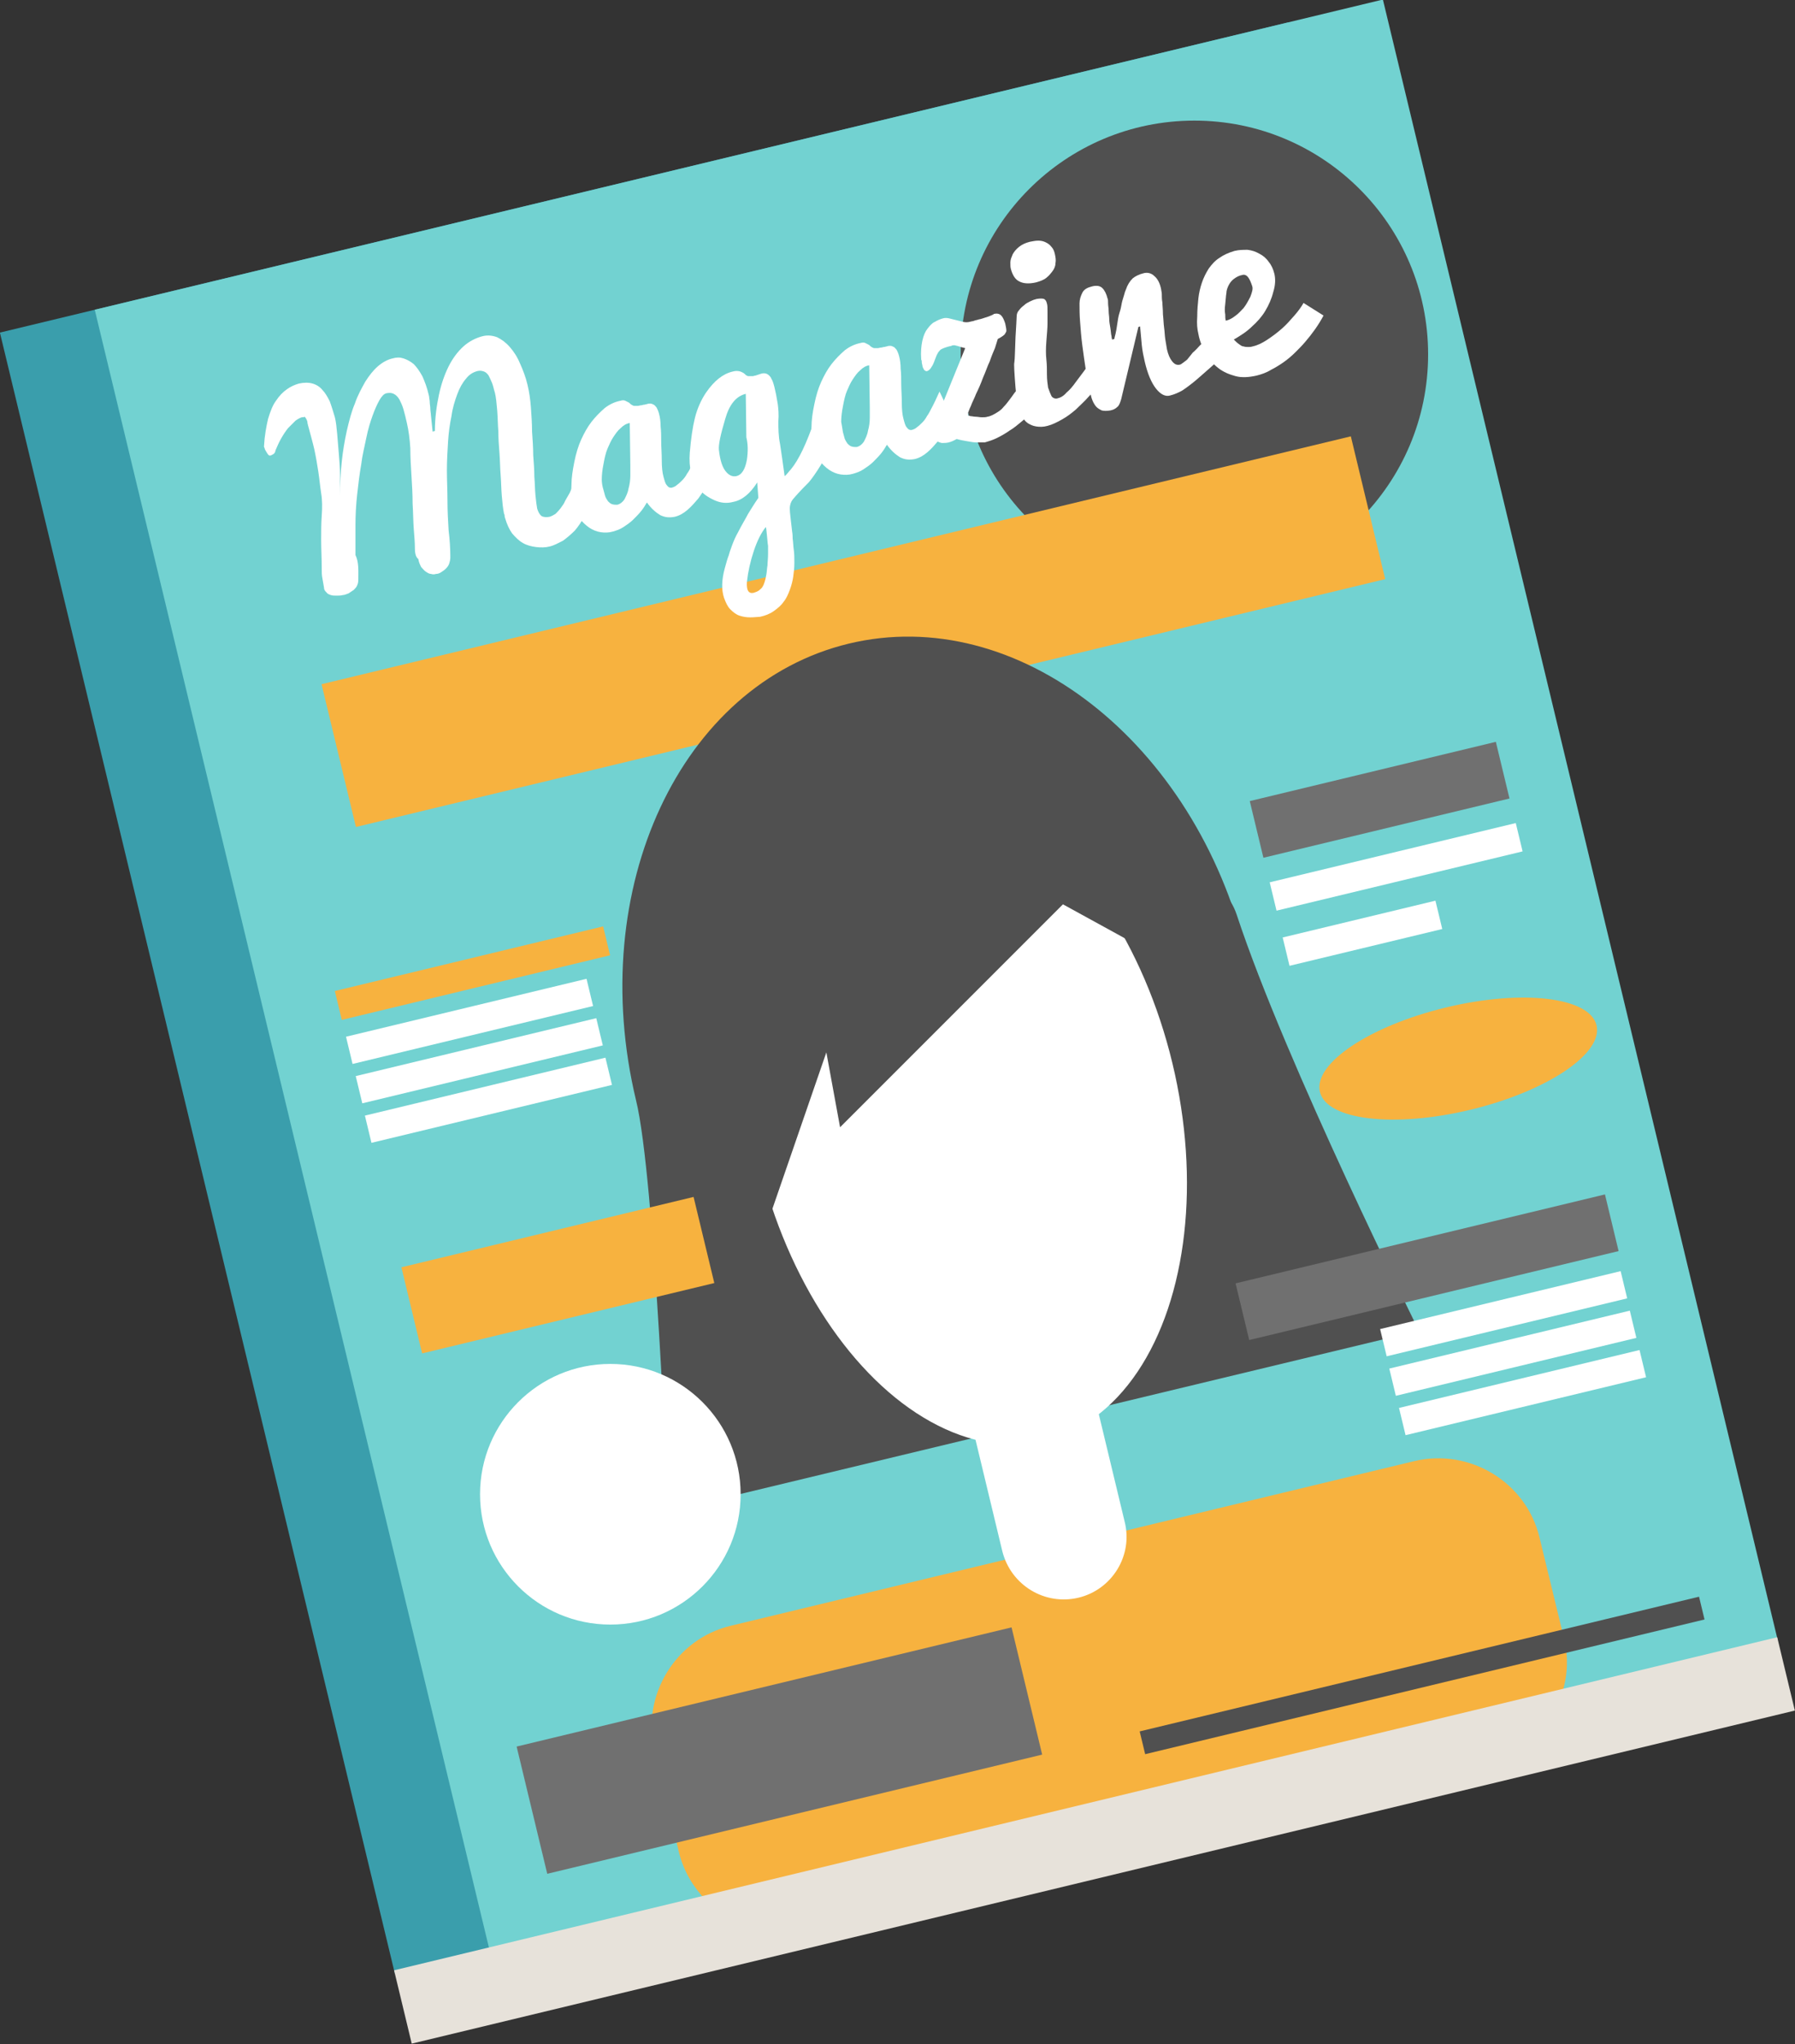 <?xml version="1.0" encoding="utf-8"?>
<!-- Generator: Adobe Illustrator 19.0.0, SVG Export Plug-In . SVG Version: 6.00 Build 0)  -->
<svg version="1.1" id="Layer_1" xmlns="http://www.w3.org/2000/svg" xmlns:xlink="http://www.w3.org/1999/xlink" x="0px" y="0px"
	 width="314.1px" height="357.6px" viewBox="0 0 314.1 357.6" style="enable-background:new 0 0 314.1 357.6;" xml:space="preserve"
	>
<rect x="0" y="0" width="314.1" height="357.6" fill="#333333" stroke="none"/>
<style type="text/css">
	.st0{fill:#3A9EAC;}
	.st1{fill:#72D2D1;}
	.st2{fill:#505050;}
	.st3{fill:#F7B23F;}
	.st4{fill:#FFFFFF;}
	.st5{fill:#707070;}
	.st6{fill:#E7E2DA;}
</style>
<g id="XMLID_4466_">
	<g id="XMLID_4910_">
		<g id="XMLID_5027_">
			<g id="XMLID_5028_">
				
					<rect id="XMLID_5029_" x="31.3" y="27" transform="matrix(0.972 -0.234 0.234 0.972 -36.757 39.262)" class="st0" width="231.9" height="295.3"/>
			</g>
		</g>
		<g id="XMLID_5024_">
			<g id="XMLID_5025_">
				
					<rect id="XMLID_5026_" x="47.9" y="23" transform="matrix(0.972 -0.234 0.234 0.972 -35.361 43.04)" class="st1" width="231.9" height="295.3"/>
			</g>
		</g>
		<g id="XMLID_5021_">
			<g id="XMLID_5022_">
				<circle id="XMLID_5023_" class="st2" cx="209" cy="62" r="40.9"/>
			</g>
		</g>
		<g id="XMLID_5018_">
			<g id="XMLID_5019_">
				
					<rect id="XMLID_5020_" x="56.7" y="97.7" transform="matrix(0.972 -0.234 0.234 0.972 -21.707 37.995)" class="st3" width="185.3" height="25.7"/>
			</g>
		</g>
		<g id="XMLID_5015_">
			<g id="XMLID_5016_">
				<path id="XMLID_5017_" class="st3" d="M273.3,296.3c1-3,1.2-6.3,0.4-9.6l-4.3-17.7c-2.3-9.7-12.2-15.7-21.9-13.4l-119.6,28.8
					c-9.7,2.3-15.7,12.2-13.4,21.9l4.3,17.7c0.8,3.3,2.5,6.1,4.7,8.4L273.3,296.3z"/>
			</g>
		</g>
		<g id="XMLID_5002_">
			<g id="XMLID_5012_">
				<g id="XMLID_5013_">
					<path id="XMLID_5014_" class="st2" d="M248.3,232.8l-131.4,31.6l2-81c0,0,88.8-49.5,97.5-23.4
						C225,186.1,248.3,232.8,248.3,232.8z"/>
				</g>
			</g>
			<g id="XMLID_5009_">
				<g id="XMLID_5010_">
					
						<ellipse id="XMLID_5011_" transform="matrix(0.972 -0.234 0.234 0.972 -40.855 44.9)" class="st4" cx="169" cy="194.8" rx="37.2" ry="59"/>
				</g>
			</g>
			<g id="XMLID_5006_">
				<g id="XMLID_5007_">
					<path id="XMLID_5008_" class="st2" d="M218.1,166.8c0.8,3.4,1.4,6.7,1.8,10L186,158.2l-39,39l-2.4-13.1l-27.7,80.3
						c0,0-2.3-58.6-5.6-71.9c-8.9-37.1,7.8-72.8,37.2-79.9C178,105.5,209.1,129.8,218.1,166.8z"/>
				</g>
			</g>
			<g id="XMLID_5003_">
				<g id="XMLID_5004_">
					<path id="XMLID_5005_" class="st4" d="M188.7,279.5L188.7,279.5c-5.9,1.4-11.8-2.2-13.3-8.1l-11.4-47.4
						c-1.4-5.9,2.2-11.8,8.1-13.3l0,0c5.9-1.4,11.8,2.2,13.3,8.1l11.4,47.4C198.3,272.1,194.6,278.1,188.7,279.5z"/>
				</g>
			</g>
		</g>
		<g id="XMLID_4999_">
			<g id="XMLID_5000_">
				
					<rect id="XMLID_5001_" x="91.8" y="294.9" transform="matrix(0.972 -0.234 0.234 0.972 -67.834 40.376)" class="st5" width="89.1" height="22.9"/>
			</g>
		</g>
		<g id="XMLID_4996_">
			<g id="XMLID_4997_">
				
					<rect id="XMLID_4998_" x="219.3" y="134.9" transform="matrix(0.972 -0.234 0.234 0.972 -26.034 60.333)" class="st5" width="44.3" height="10.2"/>
			</g>
		</g>
		<g id="XMLID_4993_">
			<g id="XMLID_4994_">
				
					<rect id="XMLID_4995_" x="216.5" y="216.7" transform="matrix(0.972 -0.234 0.234 0.972 -44.938 64.538)" class="st5" width="66.5" height="10.2"/>
			</g>
		</g>
		<g id="XMLID_4990_">
			<g id="XMLID_4991_">
				
					<rect id="XMLID_4992_" x="222.2" y="149.2" transform="matrix(0.972 -0.234 0.234 0.972 -28.711 61.322)" class="st4" width="44.3" height="5.1"/>
			</g>
		</g>
		<g id="XMLID_4987_">
			<g id="XMLID_4988_">
				
					<rect id="XMLID_4989_" x="224.7" y="160.8" transform="matrix(0.972 -0.234 0.234 0.972 -31.584 60.28)" class="st4" width="27.5" height="5.1"/>
			</g>
		</g>
		<g id="XMLID_4984_">
			<g id="XMLID_4985_">
				
					<rect id="XMLID_4986_" x="58.5" y="167.7" transform="matrix(0.972 -0.234 0.234 0.972 -37.513 24.047)" class="st3" width="48.3" height="5.2"/>
			</g>
		</g>
		<g id="XMLID_4981_">
			<g id="XMLID_4982_">
				
					<rect id="XMLID_4983_" x="71.3" y="215.4" transform="matrix(0.972 -0.234 0.234 0.972 -49.467 29.011)" class="st3" width="52.6" height="15.5"/>
			</g>
		</g>
		<g id="XMLID_4978_">
			<g id="XMLID_4979_">
				
					<ellipse id="XMLID_4980_" transform="matrix(0.972 -0.234 0.234 0.972 -36.245 64.795)" class="st3" cx="255.2" cy="185.3" rx="24.9" ry="9.2"/>
			</g>
		</g>
		<g id="XMLID_4975_">
			<g id="XMLID_4976_">
				
					<rect id="XMLID_4977_" x="60.5" y="176.3" transform="matrix(0.972 -0.234 0.234 0.972 -39.513 24.155)" class="st4" width="43.3" height="4.9"/>
			</g>
		</g>
		<g id="XMLID_4972_">
			<g id="XMLID_4973_">
				
					<rect id="XMLID_4974_" x="62.2" y="183.2" transform="matrix(0.972 -0.234 0.234 0.972 -41.078 24.733)" class="st4" width="43.3" height="4.9"/>
			</g>
		</g>
		<g id="XMLID_4969_">
			<g id="XMLID_4970_">
				
					<rect id="XMLID_4971_" x="63.8" y="190.1" transform="matrix(0.972 -0.234 0.234 0.972 -42.643 25.312)" class="st4" width="43.3" height="4.9"/>
			</g>
		</g>
		<g id="XMLID_4965_">
			<g id="XMLID_4966_">
				
					<rect id="XMLID_4968_" x="241.5" y="227.5" transform="matrix(0.972 -0.234 0.234 0.972 -46.471 67.884)" class="st4" width="43.3" height="4.9"/>
			</g>
		</g>
		<g id="XMLID_4961_">
			<g id="XMLID_4962_">
				
					<rect id="XMLID_4963_" x="243.1" y="234.4" transform="matrix(0.972 -0.234 0.234 0.972 -48.036 68.463)" class="st4" width="43.3" height="4.9"/>
			</g>
		</g>
		<g id="XMLID_4958_">
			<g id="XMLID_4959_">
				
					<rect id="XMLID_4960_" x="244.8" y="241.3" transform="matrix(0.972 -0.234 0.234 0.972 -49.602 69.041)" class="st4" width="43.3" height="4.9"/>
			</g>
		</g>
		<g id="XMLID_4955_">
			<g id="XMLID_4956_">
				<circle id="XMLID_4957_" class="st4" cx="106.8" cy="261.4" r="22.8"/>
			</g>
		</g>
		<g id="XMLID_4914_">
			<g id="XMLID_4949_">
				<g id="XMLID_4950_">
					<path id="XMLID_4951_" class="st4" d="M62.7,101.2c0,0.4,0,0.8-0.2,1.2c-0.1,0.3-0.4,0.6-0.6,0.8c-0.3,0.2-0.6,0.4-0.9,0.6
						c-0.3,0.1-0.7,0.3-1,0.3c-0.4,0.1-0.7,0.1-1.1,0.1c-0.4,0-0.7,0-1-0.1c-0.3-0.1-0.6-0.2-0.8-0.5c-0.2-0.2-0.4-0.4-0.4-0.8
						c-0.1-0.6-0.2-1.1-0.3-1.7c-0.1-0.5-0.1-1-0.1-1.6c0-1.8-0.1-3.4-0.1-5c0-1.5,0-3,0.1-4.3c0.1-1.4,0.1-2.7-0.1-3.9
						c-0.2-1.3-0.3-2.5-0.5-3.8c-0.2-1.3-0.4-2.5-0.7-3.9c-0.3-1.3-0.7-2.7-1.1-4.2c0-0.1-0.1-0.3-0.1-0.5c0-0.2-0.1-0.4-0.2-0.6
						c-0.1-0.2-0.2-0.3-0.3-0.4C53.2,73,53,73,52.8,73c-0.3,0.1-0.7,0.3-1.1,0.6c-0.4,0.4-0.8,0.8-1.3,1.3c-0.4,0.5-0.8,1.1-1.2,1.8
						c-0.4,0.7-0.7,1.4-1,2.1c0,0.2-0.1,0.4-0.3,0.6c-0.2,0.1-0.3,0.2-0.6,0.3c-0.1,0-0.2,0-0.3-0.1c-0.1-0.1-0.2-0.2-0.3-0.4
						c-0.1-0.2-0.2-0.3-0.3-0.5c-0.1-0.2-0.1-0.4-0.2-0.5c0-0.1,0-0.2,0-0.2c0.1-1.8,0.4-3.4,0.7-4.7c0.4-1.3,0.8-2.4,1.4-3.2
						c0.6-0.9,1.2-1.5,1.9-2c0.7-0.5,1.4-0.8,2.1-1c0.9-0.2,1.7-0.2,2.4,0c0.7,0.2,1.3,0.6,1.7,1.1c0.5,0.5,0.9,1.2,1.3,2
						c0.3,0.8,0.6,1.8,0.9,2.8c0.2,0.8,0.3,1.8,0.4,2.9c0.1,1.1,0.2,2.3,0.3,3.6c0.1,1.2,0.2,2.5,0.2,3.7c0,1.2,0,2.4,0,3.5
						c0-2,0.1-4,0.3-5.9c0.2-1.9,0.5-3.7,0.9-5.5c0.4-1.7,0.8-3.3,1.4-4.7c0.5-1.5,1.2-2.7,1.8-3.8c0.7-1.1,1.4-2,2.2-2.7
						c0.8-0.7,1.7-1.2,2.6-1.4c0.7-0.2,1.3-0.2,1.9,0c0.6,0.2,1.2,0.5,1.8,1c0.5,0.5,1,1.2,1.5,2.1c0.4,0.9,0.8,1.9,1.1,3.2
						c0,0.1,0.1,0.3,0.1,0.5c0,0.2,0.1,0.5,0.1,0.9c0,0.3,0.1,0.7,0.1,1.1c0,0.4,0.1,0.8,0.1,1.1c0.1,0.9,0.2,1.9,0.3,2.9l0.4-0.1
						c0-2.3,0.3-4.4,0.7-6.3c0.4-1.9,1-3.6,1.7-5c0.7-1.4,1.6-2.6,2.6-3.5c1-0.9,2.2-1.5,3.4-1.8c0.9-0.2,1.7-0.1,2.5,0.2
						c0.8,0.4,1.5,0.9,2.2,1.7c0.7,0.8,1.3,1.7,1.8,2.9c0.5,1.1,1,2.4,1.3,3.7c0.3,1.2,0.5,2.6,0.6,4c0.1,1.4,0.2,2.8,0.2,4.2
						c0.1,1.4,0.2,2.8,0.2,4.1c0.1,1.4,0.2,2.6,0.2,3.8c0.1,1.2,0.1,2.3,0.2,3.3c0.1,1,0.2,1.8,0.3,2.3c0.2,0.6,0.4,1,0.8,1.3
						c0.4,0.2,0.9,0.2,1.4,0.1c0.3-0.1,0.7-0.3,1-0.5c0.3-0.3,0.6-0.6,0.9-1c0.3-0.4,0.6-0.8,0.8-1.3c0.3-0.5,0.5-0.9,0.8-1.4
						c0.5-1.1,1-2.3,1.5-3.7c0,0,0.1,0.2,0.3,0.4c0.2,0.2,0.4,0.6,0.8,1.1c0.4,0.5,0.9,1.3,1.6,2.3c-0.4,1.4-0.9,2.7-1.5,3.8
						c-0.6,1.1-1.2,2-1.8,2.7c-0.7,0.7-1.4,1.3-2.1,1.8c-0.8,0.4-1.5,0.8-2.3,1c-0.8,0.2-1.6,0.2-2.4,0.1c-0.8-0.1-1.6-0.3-2.3-0.7
						c-0.7-0.4-1.3-1-1.9-1.7c-0.5-0.7-0.9-1.6-1.2-2.6c0-0.1-0.1-0.2-0.1-0.4c0-0.1,0-0.3-0.1-0.4c-0.2-1-0.3-2-0.4-3.2
						c-0.1-1.2-0.1-2.3-0.2-3.6c-0.1-1.2-0.1-2.5-0.2-3.8c-0.1-1.3-0.2-2.5-0.2-3.8c-0.1-1.3-0.1-2.5-0.2-3.7
						c-0.1-1.2-0.2-2.3-0.4-3.1c-0.2-0.6-0.3-1.2-0.5-1.7c-0.2-0.5-0.4-0.9-0.6-1.3c-0.2-0.3-0.5-0.6-0.8-0.7
						c-0.3-0.1-0.6-0.2-1.1-0.1c-0.8,0.2-1.5,0.6-2.1,1.4c-0.6,0.7-1.1,1.6-1.5,2.7c-0.4,1.1-0.8,2.3-1,3.8
						c-0.3,1.4-0.5,2.9-0.6,4.5c-0.1,1.6-0.2,3.3-0.2,5c0,1.7,0.1,3.5,0.1,5.3c0,1.8,0.1,3.6,0.2,5.2c0.2,1.6,0.3,3.2,0.3,4.7
						c0,0.4-0.1,0.8-0.2,1.1c-0.1,0.3-0.3,0.6-0.6,0.9c-0.2,0.2-0.5,0.4-0.8,0.6c-0.3,0.2-0.6,0.3-0.9,0.3c-0.3,0.1-0.6,0.1-0.9,0
						c-0.3,0-0.6-0.2-0.9-0.4c-0.3-0.2-0.5-0.5-0.8-0.8c-0.2-0.4-0.4-0.8-0.5-1.4c-0.4-0.3-0.6-0.9-0.6-1.9c0-1-0.1-2.1-0.2-3.4
						c-0.1-1.3-0.1-2.8-0.2-4.4c0-1.6-0.1-3.3-0.2-4.9c-0.1-1.6-0.2-3.2-0.2-4.8c-0.1-1.6-0.3-3.1-0.6-4.4c-0.2-0.9-0.4-1.7-0.6-2.4
						c-0.2-0.7-0.5-1.3-0.7-1.7c-0.3-0.5-0.6-0.8-1-1c-0.4-0.2-0.8-0.2-1.3-0.1c-0.4,0.1-0.8,0.5-1.2,1.2c-0.4,0.7-0.8,1.6-1.2,2.7
						c-0.4,1.1-0.8,2.4-1.1,3.9c-0.3,1.5-0.7,3-0.9,4.7c-0.3,1.7-0.5,3.4-0.7,5.2c-0.2,1.8-0.3,3.6-0.3,5.4c0,1.8,0,3.5,0,5.2
						C62.8,98.3,62.7,99.8,62.7,101.2z"/>
				</g>
			</g>
			<g id="XMLID_4944_">
				<g id="XMLID_4945_">
					<path id="XMLID_4946_" class="st4" d="M124.5,83c-0.2,0.5-0.5,1.2-0.9,2c-0.4,0.8-0.9,1.5-1.4,2.2c-0.6,0.7-1.2,1.4-1.9,2
						c-0.7,0.6-1.4,1-2.2,1.2c-1,0.2-1.8,0.1-2.6-0.3c-0.8-0.5-1.6-1.2-2.3-2.2c-0.3,0.5-0.6,1-1,1.5c-0.4,0.5-0.9,1-1.4,1.5
						c-0.5,0.5-1.1,0.9-1.7,1.3c-0.6,0.4-1.2,0.6-1.9,0.8c-0.7,0.2-1.4,0.2-2.1,0.1c-0.7-0.1-1.4-0.4-2-0.8c-0.6-0.4-1.2-1-1.7-1.6
						c-0.5-0.7-0.8-1.5-1.1-2.5c-0.3-1.1-0.4-2.2-0.3-3.4c0-1.2,0.2-2.5,0.5-4c0.3-1.5,0.7-2.8,1.2-3.9c0.5-1.1,1.1-2.2,1.8-3.1
						c0.7-0.9,1.5-1.7,2.3-2.4c0.9-0.7,1.8-1.1,2.8-1.3c0.3-0.1,0.6-0.1,0.8,0c0.2,0.1,0.4,0.2,0.6,0.3c0.2,0.1,0.3,0.3,0.5,0.4
						c0.2,0.1,0.3,0.2,0.5,0.2c0.2,0,0.4,0,0.6,0c0.2,0,0.4-0.1,0.6-0.1c0.2,0,0.3-0.1,0.5-0.1c0.2,0,0.3-0.1,0.5-0.1
						c0.2-0.1,0.4-0.1,0.6-0.1c0.2,0,0.4,0.1,0.6,0.2c0.2,0.1,0.3,0.3,0.5,0.5c0.1,0.2,0.3,0.6,0.4,1c0.2,0.7,0.3,1.5,0.3,2.3
						c0.1,0.9,0.1,1.8,0.1,2.7c0,0.9,0.1,2,0.1,3.2c0,1.2,0.1,2.2,0.3,2.9c0.2,0.7,0.3,1.2,0.6,1.5c0.2,0.3,0.5,0.5,0.9,0.4
						c0.3-0.1,0.6-0.2,0.9-0.5c0.3-0.2,0.6-0.5,0.9-0.8c0.3-0.3,0.6-0.7,0.8-1.1c0.3-0.4,0.5-0.8,0.7-1.2c0.5-0.9,1-2,1.5-3.1
						L124.5,83z M105.6,85.7c0.1,0.4,0.2,0.7,0.3,1.1c0.1,0.3,0.3,0.6,0.5,0.9c0.2,0.2,0.4,0.4,0.7,0.5c0.3,0.1,0.6,0.1,0.9,0.1
						c0.5-0.1,1-0.5,1.3-1c0.3-0.6,0.6-1.2,0.7-1.9c0.2-0.7,0.3-1.5,0.3-2.2c0-0.7,0-1.4,0-1.8l-0.1-7.4c-0.6,0.1-1.1,0.4-1.6,0.9
						c-0.5,0.4-0.9,1-1.3,1.6c-0.4,0.6-0.7,1.3-1,2c-0.3,0.7-0.5,1.6-0.7,2.7c-0.2,1-0.3,1.9-0.3,2.7
						C105.3,84.4,105.4,85.1,105.6,85.7z"/>
				</g>
			</g>
			<g id="XMLID_4938_">
				<g id="XMLID_4939_">
					<path id="XMLID_4940_" class="st4" d="M131.3,108c-0.7,0-1.3-0.1-1.9-0.3c-0.6-0.2-1.1-0.6-1.6-1.1c-0.5-0.5-0.8-1.2-1.1-2
						c-0.5-1.5-0.4-3.2,0.1-5.1c0.3-1.1,0.5-1.8,0.7-2.3c0.1-0.4,0.3-1,0.6-1.8c0.3-0.8,0.6-1.5,1-2.2c0.7-1.4,1.4-2.5,1.8-3.3
						c0.5-0.8,1.1-1.8,1.8-2.8l-0.2-2.7c-1.2,1.9-2.6,3.1-4.2,3.4c-1.1,0.3-2.2,0.2-3.3-0.3c-1.1-0.5-2-1.1-2.7-2
						c-1.3-1.6-1.8-3.7-1.6-6.3c0.2-2.4,0.5-4.5,0.9-6.1c0.4-1.6,1.1-3.2,2-4.5c1.4-2,2.9-3.2,4.6-3.6c0.7-0.2,1.3-0.1,1.8,0.2
						c0.1,0,0.1,0.1,0.3,0.2c0.1,0.1,0.2,0.2,0.2,0.2c0,0,0.1,0.1,0.2,0.1c0.1,0.1,0.2,0.1,0.3,0.1c0.1,0,0.2,0,0.3,0
						c0.1,0,0.3,0,0.4,0c0.2,0,0.3-0.1,0.5-0.1l0.9-0.3c0.6-0.2,1.1-0.1,1.5,0.3c0.1,0.1,0.3,0.3,0.4,0.6c0.3,0.4,0.7,1.9,1.1,4.4
						c0.1,0.8,0.2,1.8,0.1,3c0,1.2,0,2.6,0.3,4c0.2,1.4,0.5,3.3,0.8,5.6c0.4-0.3,0.7-0.8,1.1-1.2c1.4-1.7,2.7-4.5,4.1-8.5l2.6,4.5
						c-0.2,0.9-0.7,2-1.5,3.3c-0.8,1.3-1.5,2.3-2.1,3c-0.1,0.1-0.2,0.2-0.3,0.3c-1.2,1.2-2,2.1-2.5,2.7c-0.3,0.4-0.5,0.9-0.5,1.6
						c0,0.7,0.2,2,0.4,3.9c0.1,0.6,0.1,1,0.1,1.3c0.1,0.7,0.1,1.3,0.2,2c0.1,0.7,0.1,1.4,0.1,2.3c0,0.9-0.1,1.6-0.2,2.4
						c-0.1,0.7-0.3,1.5-0.6,2.3c-0.3,0.8-0.6,1.5-1.1,2.1c-0.4,0.6-1,1.1-1.7,1.6c-0.7,0.5-1.5,0.8-2.4,1
						C132.7,107.9,132,108,131.3,108z M131.9,96.4c-0.6,1.8-1,3.6-1.2,5.4c-0.1,1.5,0.3,2.1,1.2,1.9c0.3-0.1,0.6-0.2,0.9-0.4
						c0.2-0.2,0.5-0.4,0.6-0.6c0.2-0.3,0.3-0.6,0.4-0.9c0.1-0.3,0.2-0.7,0.3-1.3c0.1-0.5,0.1-1.1,0.2-1.6c0-0.5,0.1-1.2,0.1-2
						c0-0.4,0-0.9,0-1.4c-0.1-0.5-0.1-1.1-0.2-1.9c-0.1-0.8-0.1-1.2-0.2-1.4C133.2,93.2,132.5,94.6,131.9,96.4z M127.2,82.7
						c0.5,0.5,1,0.7,1.6,0.6c1-0.2,1.6-1.2,1.9-2.9c0.2-1.4,0.2-2.7-0.1-3.9l-0.1-7.6c-1.7,0.4-2.9,1.9-3.6,4.4
						c-0.8,2.7-1.2,4.5-1.1,5.4C126,80.5,126.4,81.9,127.2,82.7z"/>
				</g>
			</g>
			<g id="XMLID_4933_">
				<g id="XMLID_4934_">
					<path id="XMLID_4935_" class="st4" d="M166.5,72.9c-0.2,0.5-0.5,1.2-0.9,2c-0.4,0.8-0.9,1.5-1.4,2.2c-0.6,0.7-1.2,1.4-1.9,2
						c-0.7,0.6-1.4,1-2.2,1.2c-1,0.2-1.8,0.1-2.6-0.3c-0.8-0.5-1.6-1.2-2.3-2.2c-0.3,0.5-0.6,1-1,1.5c-0.4,0.5-0.9,1-1.4,1.5
						c-0.5,0.5-1.1,0.9-1.7,1.3c-0.6,0.4-1.2,0.6-1.9,0.8c-0.7,0.2-1.4,0.2-2.1,0.1c-0.7-0.1-1.4-0.4-2-0.8c-0.6-0.4-1.2-1-1.7-1.6
						c-0.5-0.7-0.8-1.5-1.1-2.5c-0.3-1.1-0.4-2.2-0.3-3.4c0-1.2,0.2-2.6,0.5-4c0.3-1.5,0.7-2.8,1.2-3.9c0.5-1.1,1.1-2.2,1.8-3.1
						c0.7-0.9,1.5-1.7,2.3-2.4c0.9-0.7,1.8-1.1,2.8-1.3c0.3-0.1,0.6-0.1,0.8,0c0.2,0.1,0.4,0.2,0.6,0.3c0.2,0.1,0.3,0.3,0.5,0.4
						c0.2,0.1,0.3,0.2,0.5,0.2c0.2,0,0.4,0,0.6,0c0.2,0,0.4-0.1,0.6-0.1c0.2,0,0.3-0.1,0.5-0.1c0.2,0,0.3-0.1,0.5-0.1
						c0.2-0.1,0.4-0.1,0.6-0.1c0.2,0,0.4,0.1,0.6,0.2c0.2,0.1,0.3,0.3,0.5,0.5c0.1,0.2,0.3,0.6,0.4,1c0.2,0.7,0.3,1.5,0.3,2.3
						c0.1,0.9,0.1,1.8,0.1,2.7c0,0.9,0.1,2,0.1,3.2c0,1.2,0.1,2.2,0.3,2.9c0.2,0.7,0.3,1.2,0.6,1.5c0.2,0.3,0.5,0.5,0.9,0.4
						c0.3-0.1,0.6-0.2,0.9-0.5c0.3-0.2,0.6-0.5,0.9-0.8c0.3-0.3,0.6-0.7,0.8-1.1c0.3-0.4,0.5-0.8,0.7-1.2c0.5-0.9,1-2,1.5-3.1
						L166.5,72.9z M147.5,75.6c0.1,0.4,0.2,0.7,0.3,1.1c0.1,0.3,0.3,0.6,0.5,0.9c0.2,0.2,0.4,0.4,0.7,0.5c0.3,0.1,0.6,0.1,0.9,0.1
						c0.5-0.1,1-0.5,1.3-1c0.3-0.6,0.6-1.2,0.7-1.9c0.2-0.7,0.3-1.5,0.3-2.2c0-0.7,0-1.4,0-1.8l-0.1-7.4c-0.6,0.1-1.1,0.4-1.6,0.9
						c-0.5,0.4-0.9,1-1.3,1.6c-0.4,0.6-0.7,1.3-1,2c-0.3,0.7-0.5,1.6-0.7,2.7c-0.2,1-0.3,1.9-0.3,2.7
						C147.3,74.3,147.4,75,147.5,75.6z"/>
				</g>
			</g>
			<g id="XMLID_4929_">
				<g id="XMLID_4930_">
					<path id="XMLID_4931_" class="st4" d="M162.9,75.3c-0.1-0.3-0.1-0.6,0-0.8c0.1-0.2,0.2-0.5,0.3-0.7c0.1-0.2,0.3-0.5,0.5-0.7
						c0.2-0.3,0.4-0.6,0.6-0.9l4.6-11.3c-0.3-0.1-0.5-0.1-0.8-0.2c-0.2-0.1-0.4-0.1-0.6-0.2c-0.2,0-0.3-0.1-0.5-0.1
						c-0.2,0-0.4,0-0.5,0.1c-0.5,0.1-0.8,0.2-1.1,0.3c-0.3,0.1-0.5,0.2-0.7,0.3c-0.2,0.1-0.3,0.3-0.5,0.5c-0.1,0.2-0.3,0.5-0.4,0.8
						c-0.3,0.8-0.5,1.4-0.8,1.8c-0.2,0.4-0.5,0.6-0.7,0.7c-0.2,0.1-0.4,0-0.6-0.2c-0.1-0.2-0.3-0.5-0.3-0.8c0-0.1-0.1-0.3-0.1-0.5
						c0-0.2,0-0.3-0.1-0.5c-0.1-1.3,0-2.4,0.2-3.3c0.2-0.9,0.5-1.6,0.9-2.1c0.4-0.5,0.8-1,1.3-1.2c0.5-0.3,1-0.5,1.4-0.6
						c0.3-0.1,0.7-0.1,1.1,0c0.4,0.1,0.8,0.2,1.2,0.3c0.4,0.1,0.8,0.2,1.2,0.3c0.4,0.1,0.8,0.1,1.2,0c0.3-0.1,0.6-0.1,0.8-0.2
						c0.2-0.1,0.5-0.1,0.7-0.2c0.6-0.1,1-0.3,1.4-0.4c0.3-0.1,0.6-0.2,0.8-0.3c0.2-0.1,0.3-0.1,0.4-0.2c0.1,0,0.1-0.1,0.2-0.1
						c0.5-0.1,0.9,0,1.2,0.3c0.3,0.3,0.5,0.8,0.7,1.4c0.1,0.5,0.2,0.9,0.2,1.3c0,0.1-0.1,0.3-0.3,0.6c-0.2,0.2-0.6,0.5-1.2,0.8
						c-0.1,0.4-0.3,0.9-0.5,1.6c-0.3,0.7-0.6,1.4-0.9,2.3c-0.4,0.8-0.7,1.8-1.2,2.9c-0.4,1.1-0.8,2-1.2,2.8
						c-0.3,0.8-0.7,1.5-0.9,2.1c-0.3,0.6-0.4,1-0.5,1.2l0,0.5c0,0,0.2,0,0.4,0.1c0.3,0,0.6,0.1,0.9,0.1c0.4,0,0.7,0.1,1.1,0.1
						c0.4,0,0.7,0,1-0.1c0.6-0.1,1.1-0.4,1.6-0.7c0.5-0.3,0.9-0.6,1.2-1c0.4-0.4,0.7-0.8,1-1.2c0.3-0.4,0.6-0.8,0.8-1.1
						s0.6-0.7,0.8-0.9c0.3-0.3,0.6-0.4,1-0.5c0.3-0.1,0.5-0.1,0.8,0c0.3,0.1,0.5,0.2,0.7,0.4c0.2,0.2,0.4,0.4,0.5,0.6
						c0.1,0.2,0.2,0.5,0.3,0.7c0.1,0.4,0,0.9-0.2,1.4c-0.2,0.5-0.5,1.1-1,1.6c-0.4,0.6-1,1.1-1.6,1.6c-0.6,0.5-1.3,1.1-2,1.5
						c-0.7,0.5-1.4,0.9-2.2,1.3c-0.8,0.4-1.5,0.6-2.2,0.8c-0.1,0-0.2,0-0.5,0c-0.3,0-0.6,0-1,0c-0.4,0-0.9-0.1-1.5-0.2
						c-0.6-0.1-1.2-0.2-1.9-0.4c-0.5,0.3-1,0.5-1.4,0.6c-0.4,0.1-0.8,0.1-1.2,0.1c-0.4-0.1-0.7-0.2-0.9-0.4
						c-0.3-0.2-0.5-0.4-0.7-0.7C163.1,76,163,75.7,162.9,75.3z"/>
				</g>
			</g>
			<g id="XMLID_4924_">
				<g id="XMLID_4925_">
					<path id="XMLID_4926_" class="st4" d="M192,67.5c-0.4,0.6-0.9,1.3-1.6,2c-0.6,0.7-1.4,1.4-2.1,2.1c-0.8,0.7-1.6,1.3-2.5,1.8
						c-0.9,0.5-1.7,0.9-2.5,1.1c-0.7,0.2-1.4,0.2-2,0.1c-0.6-0.1-1-0.3-1.5-0.6c-0.4-0.3-0.7-0.7-1-1.2c-0.3-0.5-0.5-1.1-0.6-1.7
						c-0.2-0.9-0.4-2-0.5-3.3c-0.2-2.6-0.3-4.1-0.2-4.4c0.1-0.7,0.1-2.1,0.2-4.4c0.1-1.9,0.2-3.1,0.2-3.6c0-0.4,0.1-0.8,0.4-1.1
						c0.2-0.3,0.5-0.6,0.9-0.9c0.3-0.3,0.7-0.5,1.1-0.7c0.4-0.2,0.7-0.3,1.1-0.4c0.6-0.1,1-0.1,1.3,0c0.3,0.2,0.4,0.4,0.5,0.8
						c0.1,0.3,0.1,0.8,0.1,1.4c0,0.6,0,1.3,0,2.1c0,0.8-0.1,1.8-0.2,3.1c-0.1,1.3-0.1,2.3,0,3.2c0.1,0.9,0.1,1.7,0.1,2.6
						c0,0.9,0.1,1.6,0.2,2.3c0.2,0.6,0.4,1.1,0.6,1.5c0.2,0.3,0.6,0.5,1,0.4c0.5-0.1,1.1-0.4,1.6-1c0.6-0.5,1.1-1.1,1.6-1.8
						c0.5-0.7,1-1.3,1.5-2c0.5-0.7,0.9-1.3,1.3-1.8L192,67.5z M176.9,47.1c-0.1-0.3-0.1-0.7-0.1-1.2c0-0.5,0.2-0.9,0.4-1.4
						c0.2-0.4,0.6-0.9,1.1-1.3c0.5-0.4,1.1-0.7,1.9-0.9c0.5-0.1,1-0.2,1.5-0.2c0.5,0,0.9,0.1,1.3,0.3c0.4,0.2,0.7,0.4,1,0.8
						c0.3,0.3,0.5,0.8,0.6,1.3c0.1,0.5,0.2,1,0.1,1.5c0,0.5-0.2,1-0.5,1.4c-0.3,0.4-0.6,0.8-1.1,1.2c-0.5,0.4-1.1,0.6-1.8,0.8
						c-1.3,0.3-2.3,0.2-3-0.2C177.7,48.9,177.2,48.2,176.9,47.1z"/>
				</g>
			</g>
			<g id="XMLID_4920_">
				<g id="XMLID_4921_">
					<path id="XMLID_4922_" class="st4" d="M190.6,68c-0.2-1-0.4-2.1-0.6-3.3c-0.2-1.3-0.4-2.7-0.6-4.2c-0.2-1.5-0.3-2.9-0.4-4.2
						c-0.1-1.2-0.1-2.3-0.1-3.2c0-0.7,0.2-1.3,0.5-1.9c0.3-0.6,0.9-0.9,1.7-1.1c0.8-0.2,1.4-0.1,1.8,0.3c0.4,0.4,0.7,1,0.9,1.8
						c0.1,0.2,0.1,0.5,0.1,0.9c0,0.4,0.1,0.8,0.1,1.3c0,0.5,0.1,0.9,0.1,1.4c0,0.5,0.1,1,0.2,1.6c0.1,0.6,0.1,1.1,0.2,1.4
						c0,0.3,0.1,0.5,0.1,0.6l0.4-0.1c0-0.2,0.1-0.5,0.2-0.9c0.1-0.4,0.2-1,0.3-1.7c0.1-0.7,0.2-1.4,0.4-2c0.2-0.6,0.3-1.1,0.4-1.7
						c0.1-0.5,0.3-1,0.4-1.4c0.1-0.4,0.2-0.7,0.3-0.9c0.3-0.9,0.7-1.5,1.2-2c0.5-0.4,1.1-0.7,1.9-0.9c0.7-0.2,1.4,0,1.9,0.5
						c0.6,0.5,1,1.3,1.2,2.4c0,0.2,0.1,0.4,0.1,0.8c0,0.4,0,0.9,0.1,1.4c0,0.5,0.1,1.2,0.1,2.1c0.1,0.9,0.1,1.6,0.2,2.3
						c0.1,0.7,0.1,1.3,0.2,2c0.1,0.6,0.2,1.2,0.3,1.8c0.2,0.9,0.5,1.6,0.9,2.1c0.4,0.5,0.8,0.7,1.3,0.6c0.2,0,0.4-0.2,0.7-0.4
						c0.4-0.3,0.7-0.5,0.8-0.7c0.5-0.6,0.8-1,0.8-1c0,0,0.5-0.4,1.2-1.2c1-1,2.1-2.2,3.5-3.7l1.1,4.8l-0.9,1.1
						c-0.1,0.1-0.7,0.6-1.8,1.6c-1.6,1.4-2.6,2.3-3,2.6c-1,0.8-1.6,1.2-1.9,1.4c-0.7,0.4-1.4,0.7-2.2,0.9c-0.8,0.2-1.6-0.2-2.4-1.2
						c-0.8-1-1.5-2.6-2-4.8c-0.2-0.9-0.4-1.8-0.5-2.8c-0.1-1-0.2-2.1-0.3-3.3l-0.3,0.1l-3,12.6c-0.2,0.7-0.4,1.2-0.7,1.4
						c-0.3,0.3-0.7,0.5-1.2,0.6c-0.6,0.1-1.1,0.1-1.5,0c-0.4-0.2-0.8-0.4-1.1-0.8c-0.3-0.4-0.5-0.8-0.7-1.4
						C190.9,69.1,190.7,68.5,190.6,68z"/>
				</g>
			</g>
			<g id="XMLID_4915_">
				<g id="XMLID_4916_">
					<path id="XMLID_4917_" class="st4" d="M219.9,65.7c-1.3,0.3-2.6,0.4-3.7,0.1c-1.1-0.3-2.1-0.7-3-1.4c-0.9-0.7-1.6-1.5-2.2-2.6
						c-0.6-1-1.1-2.2-1.3-3.4c-0.2-0.8-0.3-1.8-0.2-3c0-1.2,0.1-2.2,0.2-3.2c0.1-0.9,0.3-1.8,0.6-2.7c0.3-0.9,0.7-1.7,1.2-2.5
						c0.5-0.7,1.1-1.4,1.9-1.9c0.7-0.5,1.6-0.9,2.6-1.2c0.8-0.2,1.6-0.2,2.3-0.2c0.8,0.1,1.4,0.3,2.1,0.7c0.6,0.3,1.2,0.8,1.6,1.4
						c0.5,0.6,0.8,1.3,1,2.1c0.2,0.9,0.2,1.9-0.2,3.2c-0.3,1.2-0.8,2.3-1.4,3.3c-0.6,1-1.4,1.9-2.3,2.7c-0.9,0.9-2,1.6-3.2,2.3
						c0.3,0.3,0.6,0.6,0.9,0.8c0.3,0.2,0.5,0.4,0.8,0.4c0.3,0.1,0.5,0.1,0.8,0.1c0.3,0,0.5,0,0.8-0.1c0.9-0.2,1.7-0.6,2.6-1.2
						c0.9-0.6,1.7-1.2,2.5-1.9c0.8-0.7,1.5-1.5,2.2-2.3c0.7-0.8,1.2-1.5,1.6-2.2l3.5,2.2c-0.9,1.7-2,3.2-3.2,4.6
						c-0.5,0.6-1.1,1.2-1.7,1.8c-0.6,0.6-1.3,1.2-2,1.7c-0.7,0.5-1.5,1-2.3,1.4C221.6,65.2,220.7,65.5,219.9,65.7z M214.5,56.1
						c0.5-0.1,1.1-0.4,1.6-0.8c0.6-0.4,1-0.9,1.5-1.4c0.4-0.5,0.8-1.2,1.2-2c0.3-0.8,0.5-1.4,0.3-1.9c-0.2-0.6-0.4-1.1-0.7-1.5
						c-0.3-0.4-0.7-0.5-1-0.4c-0.6,0.1-1.1,0.4-1.5,0.7c-0.4,0.3-0.7,0.7-0.9,1.1c-0.2,0.4-0.4,0.9-0.4,1.4
						c-0.1,0.5-0.1,1.1-0.2,1.9c-0.1,0.7-0.1,1.3,0,1.8C214.4,55.4,214.4,55.8,214.5,56.1z"/>
				</g>
			</g>
		</g>
		<g id="XMLID_4911_">
			<g id="XMLID_4912_">
				
					<rect id="XMLID_4913_" x="198.5" y="291.2" transform="matrix(0.972 -0.234 0.234 0.972 -61.654 66.289)" class="st2" width="100.7" height="4.1"/>
			</g>
		</g>
	</g>
	
		<rect id="XMLID_4909_" x="67" y="315.5" transform="matrix(0.972 -0.234 0.234 0.972 -69.992 53.689)" class="st6" width="249" height="13.2"/>
</g>
</svg>
